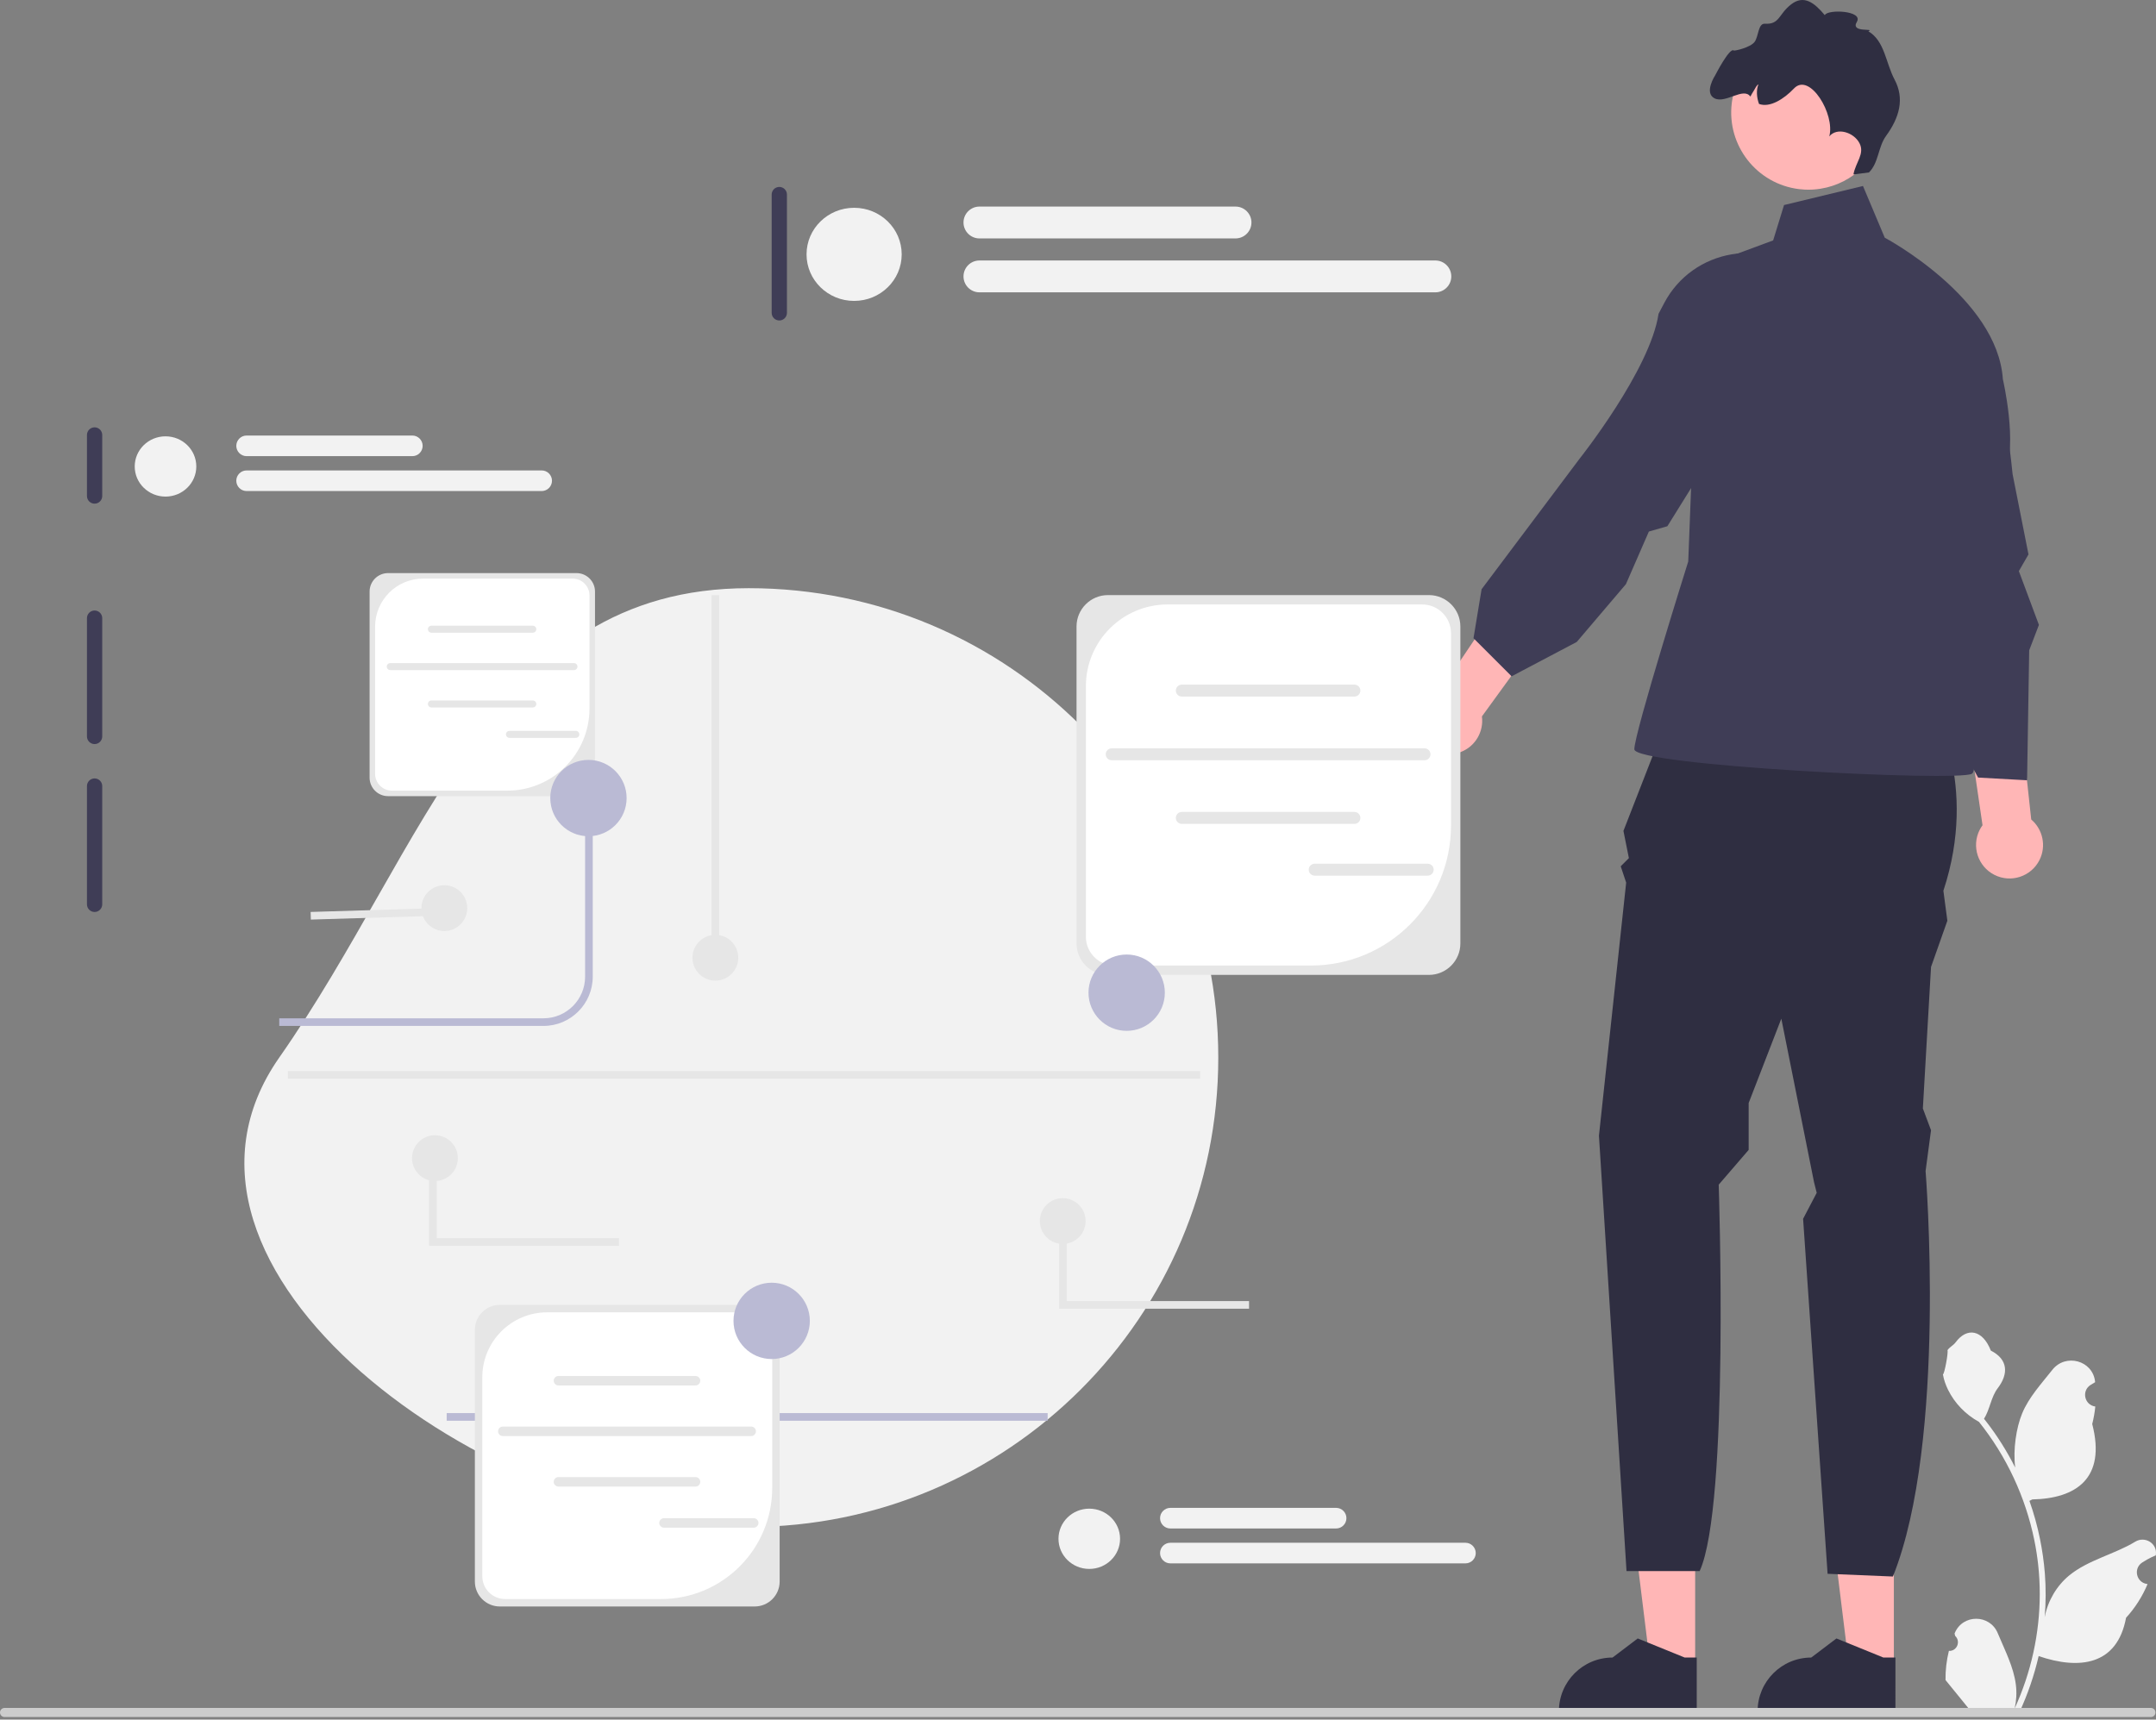 <svg width="460" height="367" viewBox="0 0 460 367" fill="none" xmlns="http://www.w3.org/2000/svg">
<rect x="0" y="0" width="460" height="367" fill="#808080" stroke="none"/>
<g clip-path="url(#clip0_12_152)">
<path d="M404.071 355.594L394.508 355.593L389.959 318.708L404.073 318.709L404.071 355.594Z" fill="#FFB6B6"/>
<path d="M404.407 365.57L375 365.569V365.197C375.001 358.876 380.125 353.751 386.446 353.751L391.819 349.676L401.841 353.752L404.408 353.752L404.407 365.57Z" fill="#2F2E41"/>
<path d="M361.676 355.594L352.113 355.593L347.564 318.708L361.678 318.709L361.676 355.594Z" fill="#FFB6B6"/>
<path d="M362.012 365.57L332.605 365.569V365.197C332.606 358.876 337.73 353.751 344.051 353.751L349.424 349.676L359.446 353.752L362.013 353.752L362.012 365.57Z" fill="#2F2E41"/>
<path d="M357.119 149.745L412.291 150.907C412.291 150.907 422.209 167.168 414.637 190.108L415.485 196.496L412 206.369L410.258 236.568L412 241.214L410.839 249.926C410.839 249.926 415.485 307.42 403.87 336.458L389.932 335.877L384.705 260.116L387.609 254.572L387.028 252.249L380.059 217.403L373.09 235.407V245.41L366.701 252.829C366.701 252.829 369.024 321.359 362.636 335.297H347.031L341.148 242.376L346.956 188.366L345.794 184.881L347.537 183.139L346.375 177.331L357.119 149.745Z" fill="#2F2E41"/>
<path d="M380.639 43.758L397.481 39.692L402.127 50.727C402.127 50.727 426.165 63.503 427.327 80.926C427.327 80.926 430.584 94.864 427.68 101.252C424.777 107.641 412.581 127.967 412.581 127.967C412.581 127.967 423.615 163.393 420.711 165.135C417.808 166.878 348.698 163.393 348.698 159.909C348.698 156.424 360.199 119.836 360.199 119.836L362.636 57.115L378.316 51.307L380.639 43.758Z" fill="#3F3D56"/>
<path d="M425.539 186.719C422.014 184.943 420.596 180.645 422.372 177.12C422.551 176.765 422.762 176.438 422.988 176.127L413.616 111.874L426.591 112.289L433.378 174.894C435.838 176.98 436.653 180.545 435.138 183.553C433.362 187.078 429.064 188.495 425.539 186.719Z" fill="#FFB6B6"/>
<path d="M302.43 156.394C301.011 152.71 302.846 148.574 306.53 147.155C306.9 147.012 307.276 146.911 307.653 146.832L343.856 92.929L353.191 101.949L316.18 152.896C316.601 156.093 314.812 159.282 311.669 160.493C307.986 161.913 303.85 160.077 302.43 156.394Z" fill="#FFB6B6"/>
<path d="M401.897 95.668C398.231 83.074 404.32 70.225 417.436 70.287C421.227 70.305 424.173 71.405 424.989 74.45C427.846 85.108 429.404 101.197 429.404 101.197L432.793 118.326L430.74 121.882L435.02 133.362L432.944 138.792L432.495 166.525L422.042 165.945L410.524 144.803L406.12 142.184C406.12 142.184 409.656 108 402.622 98.158L401.897 95.668Z" fill="#3F3D56"/>
<path d="M355.073 64.674C361.185 53.068 376.834 50.319 386.226 59.476C388.94 62.123 390.294 64.961 388.766 67.718C383.417 77.369 371.017 87.76 371.017 87.76L355.747 112.308L351.8 113.44L346.903 124.67L336.41 137.007L322.513 144.336L314.382 136.206L316.109 125.754L337.032 97.876C337.032 97.876 352.086 78.934 353.864 66.968L355.073 64.674Z" fill="#3F3D56"/>
<path d="M383.84 40.363C384.224 40.41 384.608 40.444 384.989 40.462C386.176 40.527 387.349 40.459 388.479 40.267C391.913 39.717 395.032 38.091 397.439 35.706C399.984 33.189 401.725 29.83 402.196 26.006C403.299 16.98 396.872 8.758 387.845 7.655C378.949 6.561 370.839 12.784 369.544 21.603C369.524 21.739 369.503 21.87 369.488 22.006C368.386 31.038 374.807 39.255 383.84 40.363Z" fill="#FFB6B6"/>
<path d="M365.833 20.999C368.171 22.155 371.991 18.52 373.455 20.611C373.692 20.159 373.955 19.722 374.214 19.309C374.449 18.939 374.784 18.149 375.173 18.014C374.681 19.2 374.79 20.806 375.3 22.183C377.606 23.044 380.625 21.137 382.76 18.881C386.112 15.342 391.585 24.415 390.291 29.11C391.938 27.099 395.512 28.233 396.723 30.533C397.934 32.827 395.888 34.665 395.451 37.223L398.753 36.804C400.836 34.775 400.69 31.356 402.406 29.005C405.271 25.069 406.381 21.054 404.227 16.992C402.317 13.401 402.138 8.754 398.633 6.683C400.164 5.934 394.718 7.104 396.173 4.664C397.634 2.229 389.845 1.933 389.337 3.238C387.111 0.574 384.867 -1.182 382.129 0.952C379.44 3.052 379.718 5.259 376.56 5.061C375.079 4.97 375.241 7.732 374.36 8.937C373.485 10.135 370.08 10.904 369.914 10.776C369.015 10.073 365.956 16.061 365.956 16.061C365.956 16.061 363.476 19.827 365.833 20.999Z" fill="#2F2E41"/>
<path d="M159.755 125.529C215.08 125.529 259.93 170.379 259.93 225.704C259.93 281.029 215.08 325.879 159.755 325.879C104.43 325.879 27.862 271.026 59.58 225.704C91.298 180.382 104.43 125.529 159.755 125.529Z" fill="#F2F2F2"/>
<path d="M293.832 130.294C292.934 130.294 292.204 131.025 292.204 131.923V184.047C292.204 184.945 292.934 185.676 293.832 185.676C294.731 185.676 295.461 184.945 295.461 184.047V131.923C295.461 131.025 294.731 130.294 293.832 130.294Z" fill="#3F3D56"/>
<path d="M20.183 91.201C19.285 91.201 18.554 91.932 18.554 92.83V105.861C18.554 106.76 19.285 107.49 20.183 107.49C21.081 107.49 21.812 106.76 21.812 105.861V92.83C21.812 91.932 21.081 91.201 20.183 91.201Z" fill="#3F3D56"/>
<path d="M20.183 130.294C19.285 130.294 18.554 131.025 18.554 131.923V157.171C18.554 158.069 19.285 158.8 20.183 158.8C21.081 158.8 21.812 158.069 21.812 157.171V131.923C21.812 131.025 21.081 130.294 20.183 130.294Z" fill="#3F3D56"/>
<path d="M20.183 166.129C19.285 166.129 18.554 166.86 18.554 167.758V193.006C18.554 193.904 19.285 194.635 20.183 194.635C21.081 194.635 21.812 193.904 21.812 193.006V167.758C21.812 166.86 21.081 166.129 20.183 166.129Z" fill="#3F3D56"/>
<path d="M166.271 39.892C165.372 39.892 164.642 40.623 164.642 41.521V66.769C164.642 67.667 165.372 68.397 166.271 68.397C167.169 68.397 167.9 67.667 167.9 66.769V41.521C167.9 40.623 167.169 39.892 166.271 39.892Z" fill="#3F3D56"/>
<path d="M415.81 352.33C417.492 352.435 418.422 350.345 417.149 349.126L417.023 348.623C417.039 348.583 417.056 348.542 417.073 348.502C418.775 344.445 424.541 344.473 426.228 348.536C427.726 352.143 429.632 355.755 430.102 359.568C430.312 361.252 430.217 362.967 429.844 364.618C433.352 356.954 435.199 348.585 435.199 340.168C435.199 338.054 435.083 335.939 434.846 333.83C434.652 332.104 434.384 330.389 434.036 328.69C432.158 319.506 428.092 310.758 422.227 303.451C419.407 301.91 417.056 299.501 415.636 296.613C415.126 295.571 414.726 294.451 414.536 293.31C414.857 293.352 415.746 288.465 415.504 288.165C415.951 287.486 416.752 287.149 417.24 286.487C419.669 283.194 423.015 283.769 424.762 288.244C428.494 290.127 428.531 293.251 426.241 296.255C424.784 298.167 424.584 300.753 423.305 302.799C423.437 302.967 423.574 303.131 423.705 303.299C426.117 306.392 428.203 309.717 429.961 313.209C429.464 309.328 430.198 304.651 431.448 301.637C432.872 298.202 435.541 295.309 437.891 292.34C440.714 288.773 446.502 290.33 447 294.851C447.004 294.895 447.009 294.939 447.014 294.982C446.665 295.179 446.323 295.388 445.989 295.609C444.083 296.869 444.742 299.823 446.999 300.172L447.05 300.179C446.924 301.437 446.708 302.683 446.393 303.909C449.408 315.568 442.899 319.815 433.605 320.006C433.4 320.111 433.2 320.216 432.995 320.316C433.937 322.967 434.689 325.687 435.246 328.443C435.746 330.879 436.093 333.34 436.288 335.813C436.53 338.932 436.509 342.067 436.246 345.181L436.262 345.071C436.93 341.641 438.792 338.438 441.496 336.218C445.523 332.909 451.214 331.691 455.559 329.031C457.651 327.751 460.332 329.405 459.966 331.83L459.949 331.947C459.302 332.209 458.67 332.515 458.06 332.857C457.711 333.054 457.369 333.263 457.035 333.484C455.13 334.744 455.788 337.697 458.046 338.046L458.097 338.054C458.134 338.059 458.165 338.064 458.202 338.07C457.092 340.705 455.546 343.151 453.61 345.26C451.725 355.438 443.628 356.404 434.967 353.44H434.962C434.015 357.564 432.632 361.594 430.854 365.434H416.178C416.125 365.271 416.078 365.102 416.03 364.939C417.388 365.023 418.755 364.944 420.091 364.697C419.002 363.361 417.914 362.014 416.825 360.678C416.798 360.652 416.777 360.626 416.756 360.599C416.204 359.916 415.646 359.237 415.094 358.553L415.094 358.552C415.059 356.453 415.311 354.36 415.81 352.33Z" fill="#F2F2F2"/>
<path d="M0 365.477C0 366.015 0.432 366.446 0.969 366.446H458.917C459.454 366.446 459.886 366.015 459.886 365.477C459.886 364.94 459.454 364.508 458.917 364.508H0.969C0.432 364.508 0 364.94 0 365.477Z" fill="#CCCCCC"/>
<path d="M115.956 218.952H59.58V217.323H115.956C120.853 217.323 124.837 213.338 124.837 208.44V170.323H126.466V208.44C126.466 214.236 121.751 218.952 115.956 218.952Z" fill="#BABAD4"/>
<path d="M223.525 301.58H95.304V303.209H223.525V301.58Z" fill="#BABAD4"/>
<path d="M304.877 208.06H236.39C232.694 208.06 229.687 205.053 229.687 201.357V133.705C229.687 130.009 232.694 127.003 236.39 127.003H304.877C308.573 127.003 311.58 130.009 311.58 133.705V201.357C311.58 205.053 308.573 208.06 304.877 208.06Z" fill="#E6E6E6"/>
<path d="M249.144 129C239.501 129 231.684 136.817 231.684 146.46V199.922C231.684 203.313 234.434 206.063 237.825 206.063H279.703C296.205 206.063 309.583 192.685 309.583 176.183V135.141C309.583 131.749 306.833 129 303.442 129L249.144 129Z" fill="white"/>
<path d="M288.976 148.66H252.147C251.445 148.66 250.873 148.088 250.873 147.385C250.873 146.683 251.445 146.111 252.147 146.111H288.976C289.679 146.111 290.25 146.683 290.25 147.385C290.25 148.088 289.679 148.66 288.976 148.66Z" fill="#E6E6E6"/>
<path d="M288.976 175.832H252.147C251.445 175.832 250.873 175.26 250.873 174.558C250.873 173.855 251.445 173.284 252.147 173.284H288.976C289.679 173.284 290.25 173.855 290.25 174.558C290.25 175.26 289.679 175.832 288.976 175.832Z" fill="#E6E6E6"/>
<path d="M303.932 162.255H237.192C236.489 162.255 235.917 161.683 235.917 160.981C235.917 160.278 236.489 159.707 237.192 159.707H303.932C304.634 159.707 305.206 160.278 305.206 160.981C305.206 161.683 304.634 162.255 303.932 162.255Z" fill="#E6E6E6"/>
<path d="M304.613 186.88H280.503C279.801 186.88 279.229 186.309 279.229 185.606C279.229 184.904 279.801 184.332 280.503 184.332H304.613C305.316 184.332 305.888 184.903 305.888 185.606C305.888 186.309 305.316 186.88 304.613 186.88Z" fill="#E6E6E6"/>
<path d="M161.022 342.852H106.639C103.704 342.852 101.317 340.465 101.317 337.53V283.81C101.317 280.875 103.704 278.487 106.639 278.487H161.022C163.957 278.487 166.345 280.875 166.345 283.81V337.53C166.345 340.465 163.957 342.852 161.022 342.852Z" fill="#E6E6E6"/>
<path d="M116.767 280.073C109.11 280.073 102.902 286.28 102.902 293.938V336.39C102.902 339.083 105.086 341.266 107.779 341.266H141.033C154.136 341.266 164.759 330.644 164.759 317.54V284.949C164.759 282.256 162.576 280.073 159.883 280.073L116.767 280.073Z" fill="white"/>
<path d="M148.396 295.684H119.151C118.593 295.684 118.139 295.23 118.139 294.672C118.139 294.114 118.593 293.661 119.151 293.661H148.396C148.954 293.661 149.408 294.114 149.408 294.672C149.408 295.23 148.954 295.684 148.396 295.684Z" fill="#E6E6E6"/>
<path d="M148.396 317.261H119.151C118.593 317.261 118.139 316.807 118.139 316.249C118.139 315.691 118.593 315.237 119.151 315.237H148.396C148.954 315.237 149.408 315.691 149.408 316.249C149.408 316.807 148.954 317.261 148.396 317.261Z" fill="#E6E6E6"/>
<path d="M160.272 306.48H107.276C106.718 306.48 106.264 306.026 106.264 305.468C106.264 304.91 106.718 304.456 107.276 304.456H160.272C160.83 304.456 161.284 304.91 161.284 305.468C161.284 306.026 160.83 306.48 160.272 306.48Z" fill="#E6E6E6"/>
<path d="M160.813 326.034H141.668C141.11 326.034 140.656 325.58 140.656 325.022C140.656 324.464 141.11 324.01 141.668 324.01H160.813C161.371 324.01 161.825 324.464 161.825 325.022C161.825 325.58 161.371 326.034 160.813 326.034Z" fill="#E6E6E6"/>
<path d="M123.012 169.912H82.793C80.623 169.912 78.857 168.146 78.857 165.975V126.247C78.857 124.077 80.623 122.311 82.793 122.311H123.012C125.182 122.311 126.948 124.077 126.948 126.247V165.975C126.948 168.146 125.182 169.912 123.012 169.912Z" fill="#E6E6E6"/>
<path d="M90.283 123.484C84.62 123.484 80.03 128.075 80.03 133.737V165.133C80.03 167.124 81.644 168.739 83.636 168.739H108.229C117.92 168.739 125.775 160.883 125.775 151.192V127.09C125.775 125.099 124.161 123.484 122.169 123.484L90.283 123.484Z" fill="white"/>
<path d="M113.675 135.029H92.047C91.634 135.029 91.298 134.693 91.298 134.281C91.298 133.868 91.634 133.532 92.047 133.532H113.675C114.087 133.532 114.423 133.868 114.423 134.281C114.423 134.693 114.087 135.029 113.675 135.029Z" fill="#E6E6E6"/>
<path d="M113.675 150.986H92.047C91.634 150.986 91.298 150.65 91.298 150.238C91.298 149.825 91.634 149.49 92.047 149.49H113.675C114.087 149.49 114.423 149.825 114.423 150.238C114.423 150.65 114.087 150.986 113.675 150.986Z" fill="#E6E6E6"/>
<path d="M122.457 143.013H83.264C82.851 143.013 82.516 142.677 82.516 142.264C82.516 141.852 82.851 141.516 83.264 141.516H122.457C122.87 141.516 123.205 141.852 123.205 142.264C123.205 142.677 122.87 143.013 122.457 143.013Z" fill="#E6E6E6"/>
<path d="M122.857 157.474H108.699C108.286 157.474 107.95 157.138 107.95 156.726C107.95 156.313 108.286 155.978 108.699 155.978H122.857C123.27 155.978 123.605 156.313 123.605 156.726C123.605 157.138 123.27 157.474 122.857 157.474Z" fill="#E6E6E6"/>
<path d="M240.384 220.003C244.882 220.003 248.528 216.357 248.528 211.859C248.528 207.361 244.882 203.714 240.384 203.714C235.886 203.714 232.24 207.361 232.24 211.859C232.24 216.357 235.886 220.003 240.384 220.003Z" fill="#BABAD4"/>
<path d="M125.549 178.467C130.047 178.467 133.693 174.821 133.693 170.323C133.693 165.825 130.047 162.178 125.549 162.178C121.051 162.178 117.405 165.825 117.405 170.323C117.405 174.821 121.051 178.467 125.549 178.467Z" fill="#BABAD4"/>
<path d="M164.642 290.044C169.14 290.044 172.786 286.398 172.786 281.9C172.786 277.402 169.14 273.756 164.642 273.756C160.144 273.756 156.498 277.402 156.498 281.9C156.498 286.398 160.144 290.044 164.642 290.044Z" fill="#BABAD4"/>
<path d="M182.234 64.22C187.84 64.22 192.385 59.772 192.385 54.284C192.385 48.796 187.84 44.347 182.234 44.347C176.629 44.347 172.084 48.796 172.084 54.284C172.084 59.772 176.629 64.22 182.234 64.22Z" fill="#F2F2F2"/>
<path d="M263.607 50.884H208.971C207.096 50.884 205.571 49.359 205.571 47.485C205.571 45.611 207.096 44.086 208.971 44.086H263.607C265.481 44.086 267.006 45.611 267.006 47.485C267.006 49.359 265.481 50.884 263.607 50.884Z" fill="#F2F2F2"/>
<path d="M306.245 62.39H208.971C207.096 62.39 205.571 60.865 205.571 58.991C205.571 57.116 207.096 55.591 208.971 55.591H306.245C308.119 55.591 309.644 57.116 309.644 58.991C309.644 60.865 308.119 62.39 306.245 62.39Z" fill="#F2F2F2"/>
<path d="M35.313 105.982C38.941 105.982 41.882 103.103 41.882 99.552C41.882 96 38.941 93.121 35.313 93.121C31.685 93.121 28.744 96 28.744 99.552C28.744 103.103 31.685 105.982 35.313 105.982Z" fill="#F2F2F2"/>
<path d="M87.976 97.352H52.616C51.403 97.352 50.416 96.365 50.416 95.151C50.416 93.938 51.403 92.951 52.616 92.951H87.976C89.189 92.951 90.176 93.938 90.176 95.151C90.176 96.365 89.189 97.352 87.976 97.352Z" fill="#F2F2F2"/>
<path d="M115.571 104.798H52.616C51.403 104.798 50.416 103.811 50.416 102.598C50.416 101.385 51.403 100.398 52.616 100.398H115.571C116.784 100.398 117.771 101.385 117.771 102.598C117.771 103.811 116.784 104.798 115.571 104.798Z" fill="#F2F2F2"/>
<path d="M232.406 334.838C236.034 334.838 238.975 331.959 238.975 328.407C238.975 324.855 236.034 321.976 232.406 321.976C228.778 321.976 225.836 324.855 225.836 328.407C225.836 331.959 228.778 334.838 232.406 334.838Z" fill="#F2F2F2"/>
<path d="M285.069 326.207H249.709C248.496 326.207 247.509 325.22 247.509 324.007C247.509 322.794 248.496 321.807 249.709 321.807H285.069C286.282 321.807 287.269 322.794 287.269 324.007C287.269 325.22 286.282 326.207 285.069 326.207Z" fill="#F2F2F2"/>
<path d="M312.663 333.653H249.709C248.496 333.653 247.509 332.666 247.509 331.453C247.509 330.24 248.496 329.253 249.709 329.253H312.663C313.876 329.253 314.863 330.24 314.863 331.453C314.863 332.666 313.876 333.653 312.663 333.653Z" fill="#F2F2F2"/>
<path d="M153.443 127.027H151.814V204.398H153.443V127.027Z" fill="#E6E6E6"/>
<path d="M152.629 209.285C155.328 209.285 157.515 207.097 157.515 204.399C157.515 201.7 155.328 199.512 152.629 199.512C149.93 199.512 147.742 201.7 147.742 204.399C147.742 207.097 149.93 209.285 152.629 209.285Z" fill="#E6E6E6"/>
<path d="M226.742 265.481C229.441 265.481 231.629 263.293 231.629 260.594C231.629 257.896 229.441 255.708 226.742 255.708C224.044 255.708 221.856 257.896 221.856 260.594C221.856 263.293 224.044 265.481 226.742 265.481Z" fill="#E6E6E6"/>
<path d="M94.804 198.698C97.503 198.698 99.691 196.51 99.691 193.811C99.691 191.112 97.503 188.924 94.804 188.924C92.105 188.924 89.918 191.112 89.918 193.811C89.918 196.51 92.105 198.698 94.804 198.698Z" fill="#E6E6E6"/>
<path d="M92.998 193.818L66.274 194.627L66.324 196.256L93.048 195.447L92.998 193.818Z" fill="#E6E6E6"/>
<path d="M266.495 279.302H225.973V260.594H227.602V277.673H266.495V279.302Z" fill="#E6E6E6"/>
<path d="M92.799 252.055C95.497 252.055 97.685 249.867 97.685 247.169C97.685 244.47 95.497 242.282 92.799 242.282C90.1 242.282 87.912 244.47 87.912 247.169C87.912 249.867 90.1 252.055 92.799 252.055Z" fill="#E6E6E6"/>
<path d="M132.069 265.876H91.546V247.168H93.175V264.247H132.069V265.876Z" fill="#E6E6E6"/>
<path d="M256.062 228.575H61.427V230.204H256.062V228.575Z" fill="#E6E6E6"/>
</g>
<defs>
<clipPath id="clip0_12_152">
<rect width="460" height="366.447" fill="white"/>
</clipPath>
</defs>
</svg>
